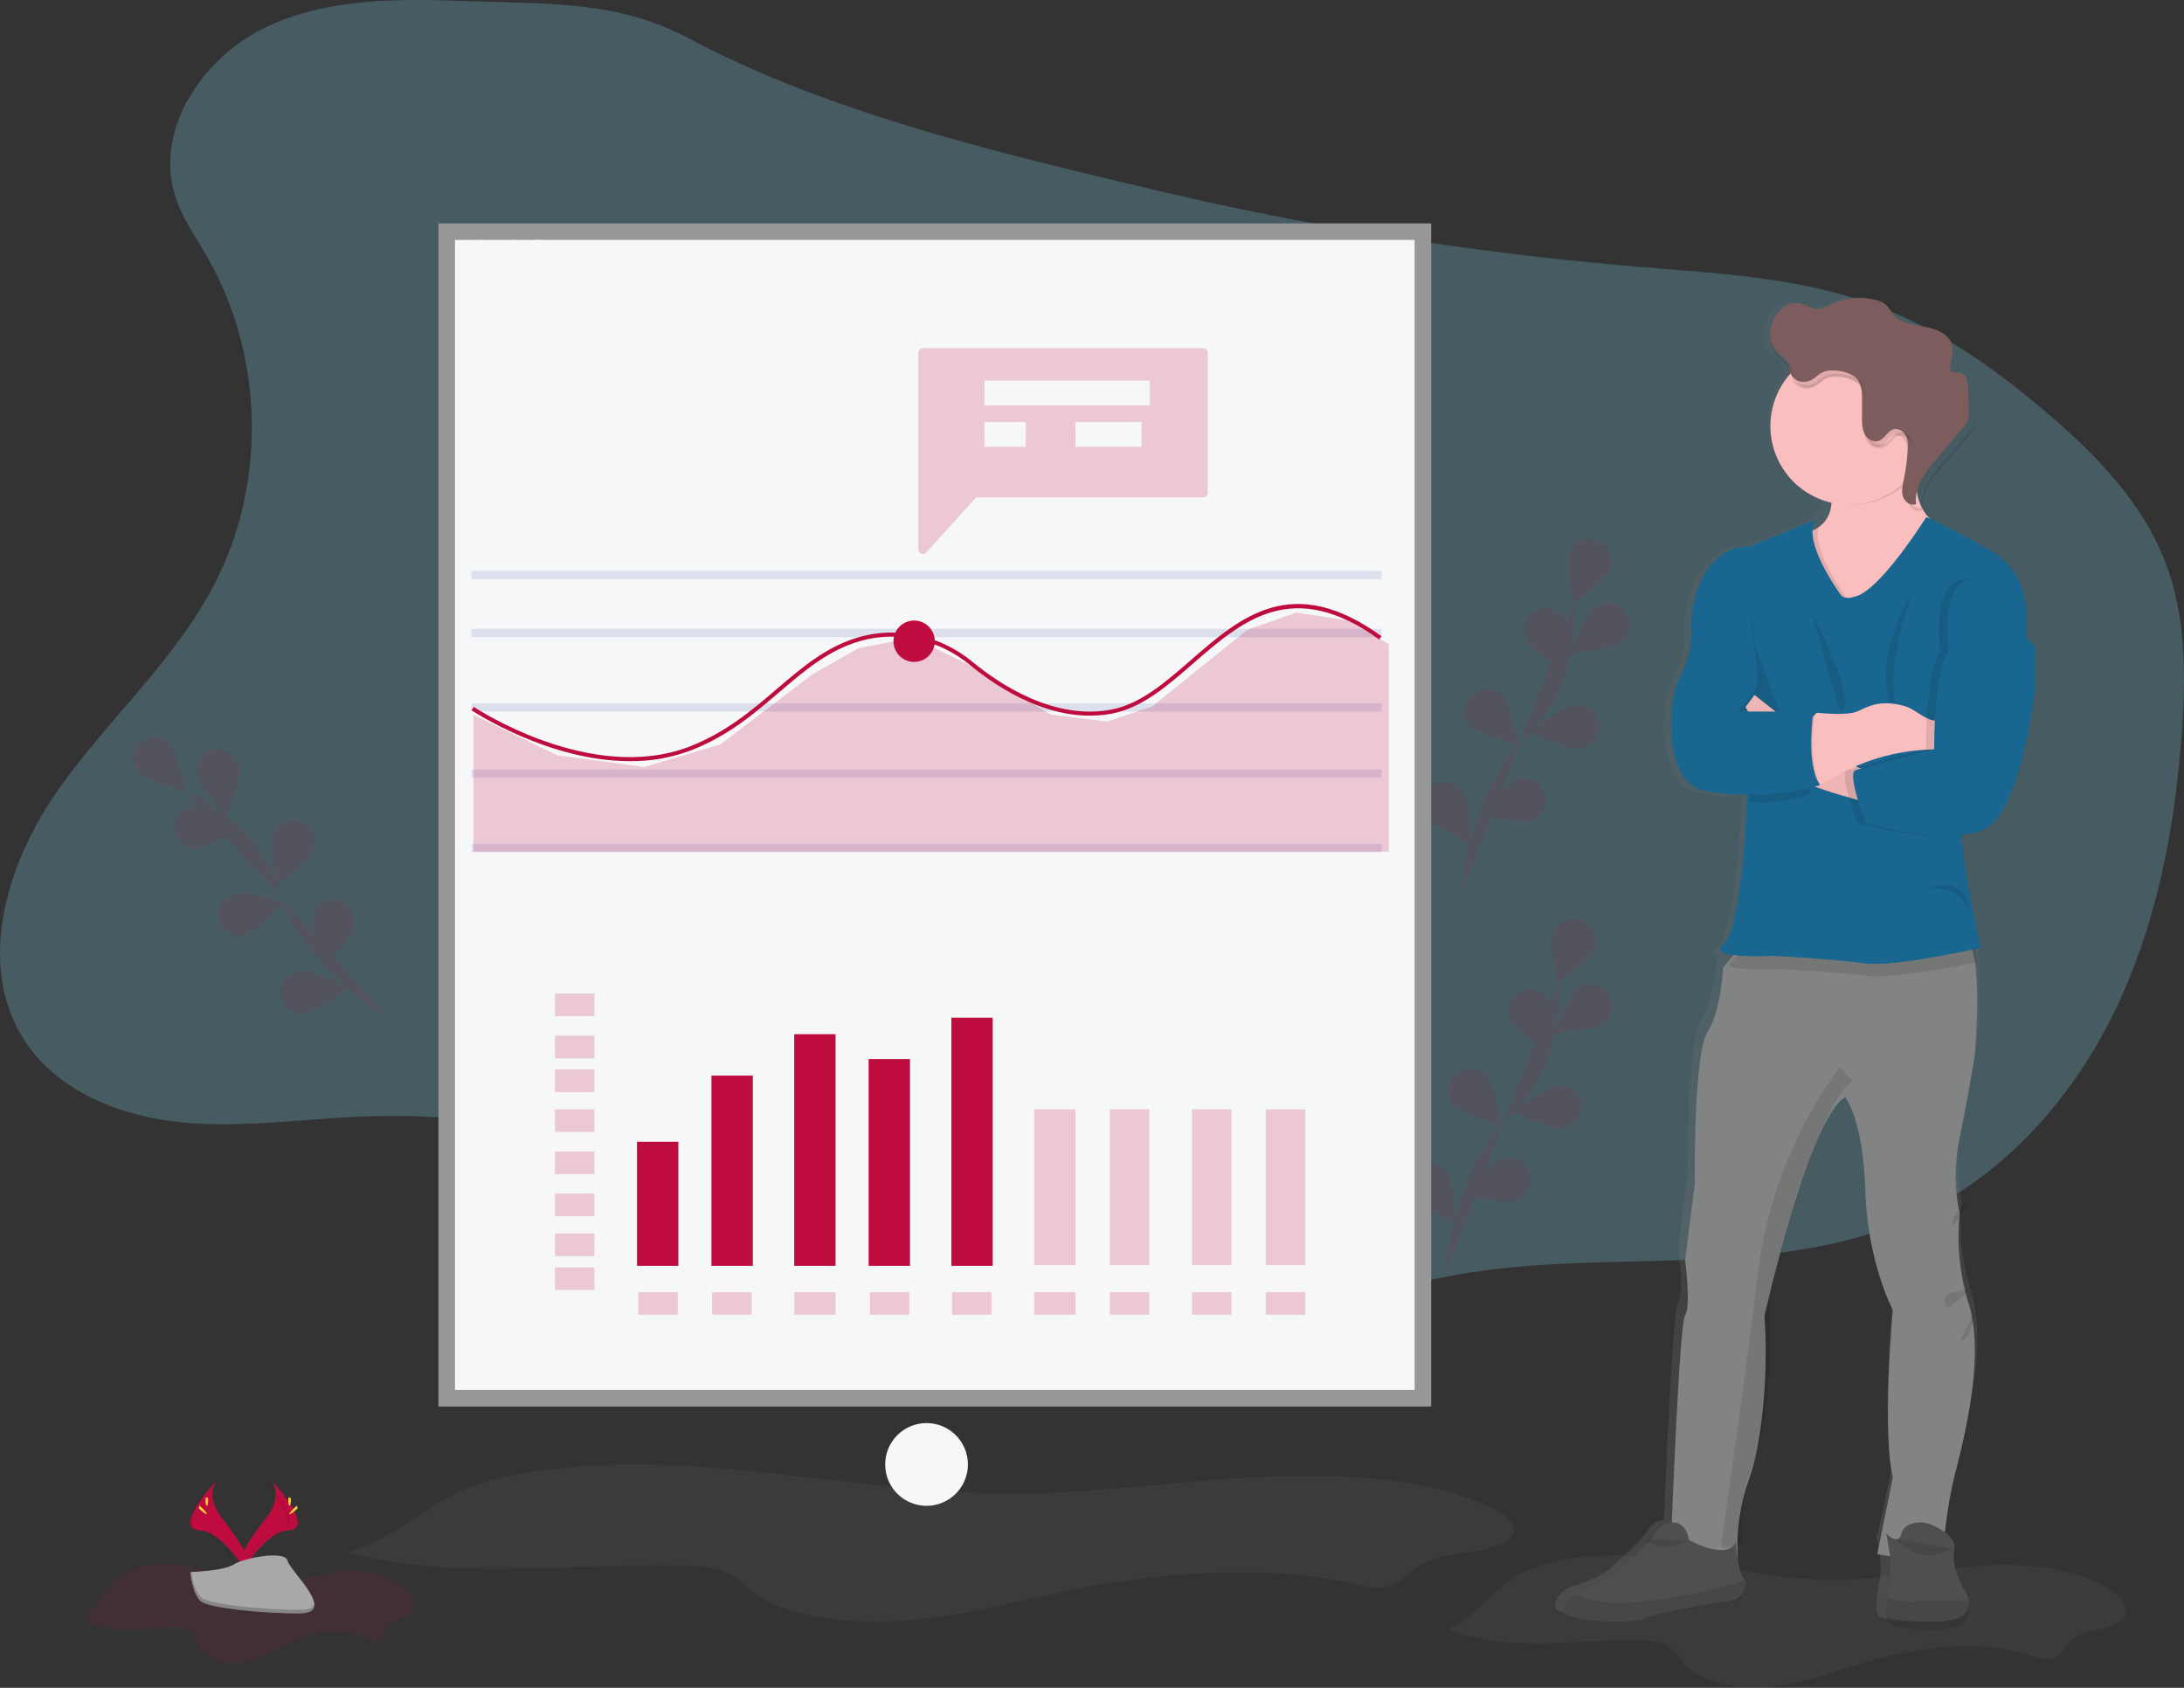 <?xml version="1.0" encoding="UTF-8"?>
<svg width="264px" height="204px" viewBox="0 0 264 204" version="1.1" xmlns="http://www.w3.org/2000/svg" xmlns:xlink="http://www.w3.org/1999/xlink">
    <rect x="0" y="0" width="264" height="204" fill="#333333" stroke="none"/>
    <!-- Generator: Sketch 55 (78076) - https://sketchapp.com -->
    <title>undraw_report_mx0a</title>
    <desc>Created with Sketch.</desc>
    <defs>
        <linearGradient x1="49.985%" y1="99.989%" x2="49.985%" y2="0.006%" id="linearGradient-1">
            <stop stop-color="#808080" stop-opacity="0.25" offset="0%"></stop>
            <stop stop-color="#808080" stop-opacity="0.12" offset="54%"></stop>
            <stop stop-color="#808080" stop-opacity="0.1" offset="100%"></stop>
        </linearGradient>
    </defs>
    <g id="principal" stroke="none" stroke-width="1" fill="none" fill-rule="evenodd">
        <g id="Intro-simulador-version-terceros-4" transform="translate(-52, -159)" fill-rule="nonzero">
            <g id="undraw_report_mx0a" transform="translate(52, 159)">
                <path d="M57.249,0.158 C48.76,-0.153 39.893,-0.372 32.217,3.25 C24.541,6.872 18.607,15.647 21.181,23.714 C22.021,26.344 23.657,28.636 25.037,31.03 C31.936,43.004 32.256,58.48 25.86,70.728 C20.937,80.157 12.592,87.332 6.584,96.117 C0.576,104.901 -2.838,117.077 3.072,125.927 C7.119,131.987 14.629,134.935 21.904,135.65 C29.179,136.364 36.496,135.239 43.803,134.95 C58.022,134.406 72.18,137.071 85.217,142.745 C103.165,150.577 118.626,163.975 137.524,169.145 C139.792,169.764 142.164,170.265 144.484,169.845 C148.599,169.098 151.59,165.713 154.812,163.039 C165.096,154.563 179.334,152.981 192.682,152.587 C206.031,152.193 219.935,152.497 232.001,146.792 C242.537,141.812 250.647,132.546 255.69,122.079 C260.734,111.613 262.924,99.982 263.75,88.4 C264.238,81.506 264.221,74.389 261.742,67.936 C258.956,60.68 253.304,54.902 247.377,49.851 C241.184,44.572 234.434,39.788 226.787,36.939 C217.654,33.536 207.738,33.05 198.014,32.243 C178.072,30.586 158.286,27.423 138.825,22.783 C120.355,18.388 100.075,13.588 83.254,4.635 C74.811,0.141 66.766,0.498 57.249,0.158 Z" id="Path" fill="#6BA4B8" opacity="0.355"></path>
                <g id="Group" opacity="0.1" transform="translate(170, 111)" fill="#BF0C3F">
                    <path d="M4.673,42.918 C4.673,42.918 5.55,30.659 12.46,23.974 C15.378,21.189 17.311,17.533 17.97,13.557 C18.268,11.667 18.392,9.754 18.342,7.841" id="Path"></path>
                    <path d="M22.671,3.603 C22.163,4.957 18.24,7.967 18.24,7.967 C18.24,7.967 17.25,3.126 17.762,1.772 C18.269,0.419 19.778,-0.268 21.134,0.237 C22.489,0.743 23.177,2.25 22.671,3.603 L22.671,3.603 Z" id="Path"></path>
                    <path d="M23.923,12.616 C22.76,13.476 17.829,13.874 17.829,13.874 C17.829,13.874 19.636,9.275 20.8,8.412 C21.962,7.598 23.563,7.857 24.409,8.995 C25.256,10.133 25.04,11.738 23.923,12.613 L23.923,12.616 Z" id="Path"></path>
                    <path d="M18.95,25.36 C17.51,25.518 13.052,23.383 13.052,23.383 C13.052,23.383 16.938,20.324 18.376,20.17 C19.764,20.094 20.97,21.114 21.123,22.494 C21.275,23.874 20.322,25.132 18.95,25.36 L18.95,25.36 Z" id="Path"></path>
                    <path d="M13.012,34.158 C11.621,34.556 6.864,33.196 6.864,33.196 C6.864,33.196 10.176,29.527 11.567,29.129 C12.476,28.84 13.471,29.067 14.164,29.723 C14.857,30.378 15.138,31.357 14.899,32.279 C14.659,33.202 13.937,33.921 13.012,34.158 L13.012,34.158 Z" id="Path"></path>
                    <path d="M12.577,12.213 C13.196,13.518 17.359,16.184 17.359,16.184 C17.359,16.184 17.933,11.279 17.312,9.972 C16.668,8.71 15.135,8.189 13.854,8.795 C12.572,9.402 12.006,10.917 12.577,12.213 L12.577,12.213 Z" id="Path"></path>
                    <path d="M5.762,22.59 C6.752,23.65 11.517,24.952 11.517,24.952 C11.517,24.952 10.594,20.099 9.611,19.036 C8.627,17.981 6.974,17.919 5.913,18.898 C4.853,19.877 4.786,21.528 5.762,22.59 Z" id="Path"></path>
                    <path d="M0.527,33.582 C1.314,34.793 5.8,36.881 5.8,36.881 C5.8,36.881 5.71,31.939 4.921,30.73 C4.114,29.565 2.525,29.252 1.336,30.024 C0.146,30.796 -0.212,32.373 0.527,33.582 Z" id="Path"></path>
                    <path d="M22.671,3.603 C22.163,4.957 18.24,7.967 18.24,7.967 C18.24,7.967 17.25,3.126 17.762,1.772 C18.269,0.419 19.778,-0.268 21.134,0.237 C22.489,0.743 23.177,2.25 22.671,3.603 L22.671,3.603 Z" id="Path"></path>
                    <path d="M23.923,12.616 C22.76,13.476 17.829,13.874 17.829,13.874 C17.829,13.874 19.636,9.275 20.8,8.412 C21.962,7.598 23.563,7.857 24.409,8.995 C25.256,10.133 25.04,11.738 23.923,12.613 L23.923,12.616 Z" id="Path"></path>
                    <path d="M18.95,25.36 C17.51,25.518 13.052,23.383 13.052,23.383 C13.052,23.383 16.938,20.324 18.376,20.17 C19.764,20.094 20.97,21.114 21.123,22.494 C21.275,23.874 20.322,25.132 18.95,25.36 L18.95,25.36 Z" id="Path"></path>
                    <path d="M13.012,34.158 C11.621,34.556 6.864,33.196 6.864,33.196 C6.864,33.196 10.176,29.527 11.567,29.129 C12.476,28.84 13.471,29.067 14.164,29.723 C14.857,30.378 15.138,31.357 14.899,32.279 C14.659,33.202 13.937,33.921 13.012,34.158 L13.012,34.158 Z" id="Path"></path>
                    <path d="M12.577,12.213 C13.196,13.518 17.359,16.184 17.359,16.184 C17.359,16.184 17.933,11.279 17.312,9.972 C16.668,8.71 15.135,8.189 13.854,8.795 C12.572,9.402 12.006,10.917 12.577,12.213 L12.577,12.213 Z" id="Path"></path>
                    <path d="M5.762,22.59 C6.752,23.65 11.517,24.952 11.517,24.952 C11.517,24.952 10.594,20.099 9.611,19.036 C8.627,17.981 6.974,17.919 5.913,18.898 C4.853,19.877 4.786,21.528 5.762,22.59 Z" id="Path"></path>
                    <path d="M0.527,33.582 C1.314,34.793 5.8,36.881 5.8,36.881 C5.8,36.881 5.71,31.939 4.921,30.73 C4.114,29.565 2.525,29.252 1.336,30.024 C0.146,30.796 -0.212,32.373 0.527,33.582 Z" id="Path"></path>
                </g>
                <g id="Group" opacity="0.1" transform="translate(172, 65)" fill="#BF0C3F">
                    <path d="M4.624,42.973 C4.624,42.973 5.5,30.713 12.411,24.028 C15.327,21.242 17.261,17.587 17.921,13.612 C18.221,11.722 18.345,9.808 18.292,7.896" id="Path"></path>
                    <path d="M22.621,3.657 C22.126,5.009 18.193,8.019 18.193,8.019 C18.193,8.019 17.203,3.178 17.713,1.826 C18.219,0.473 19.729,-0.214 21.084,0.292 C22.44,0.797 23.128,2.304 22.621,3.657 L22.621,3.657 Z" id="Path"></path>
                    <path d="M23.881,12.668 C22.72,13.53 17.787,13.926 17.787,13.926 C17.787,13.926 19.594,9.329 20.757,8.467 C21.507,7.879 22.518,7.744 23.396,8.114 C24.274,8.484 24.882,9.302 24.983,10.248 C25.084,11.195 24.662,12.121 23.881,12.668 L23.881,12.668 Z" id="Path"></path>
                    <path d="M18.901,25.414 C17.463,25.573 13.005,23.437 13.005,23.437 C13.005,23.437 16.891,20.381 18.329,20.225 C19.27,20.104 20.202,20.5 20.767,21.26 C21.333,22.019 21.443,23.025 21.056,23.889 C20.669,24.753 19.845,25.341 18.901,25.427 L18.901,25.414 Z" id="Path"></path>
                    <path d="M12.963,34.212 C11.572,34.61 6.814,33.251 6.814,33.251 C6.814,33.251 10.129,29.581 11.517,29.181 C12.901,28.804 14.332,29.608 14.727,30.985 C15.121,32.362 14.334,33.8 12.96,34.212 L12.963,34.212 Z" id="Path"></path>
                    <path d="M12.527,12.265 C13.146,13.572 17.312,16.239 17.312,16.239 C17.312,16.239 17.884,11.331 17.265,10.026 C16.876,9.162 16.05,8.576 15.105,8.493 C14.16,8.409 13.243,8.842 12.709,9.625 C12.174,10.407 12.105,11.417 12.527,12.265 Z" id="Path"></path>
                    <path d="M5.713,22.642 C6.703,23.704 11.47,25.004 11.47,25.004 C11.47,25.004 10.545,20.151 9.562,19.091 C8.571,18.073 6.948,18.03 5.904,18.993 C4.86,19.956 4.775,21.575 5.713,22.642 L5.713,22.642 Z" id="Path"></path>
                    <path d="M0.478,33.636 C1.267,34.847 5.75,36.936 5.75,36.936 C5.75,36.936 5.661,31.993 4.871,30.785 C4.374,29.972 3.474,29.492 2.52,29.534 C1.567,29.575 0.712,30.131 0.287,30.984 C-0.138,31.837 -0.065,32.853 0.478,33.636 L0.478,33.636 Z" id="Path"></path>
                    <path d="M22.621,3.657 C22.126,5.009 18.193,8.019 18.193,8.019 C18.193,8.019 17.203,3.178 17.713,1.826 C18.219,0.473 19.729,-0.214 21.084,0.292 C22.44,0.797 23.128,2.304 22.621,3.657 L22.621,3.657 Z" id="Path"></path>
                    <path d="M23.881,12.668 C22.72,13.53 17.787,13.926 17.787,13.926 C17.787,13.926 19.594,9.329 20.757,8.467 C21.507,7.879 22.518,7.744 23.396,8.114 C24.274,8.484 24.882,9.302 24.983,10.248 C25.084,11.195 24.662,12.121 23.881,12.668 L23.881,12.668 Z" id="Path"></path>
                    <path d="M18.901,25.414 C17.463,25.573 13.005,23.437 13.005,23.437 C13.005,23.437 16.891,20.381 18.329,20.225 C19.27,20.104 20.202,20.5 20.767,21.26 C21.333,22.019 21.443,23.025 21.056,23.889 C20.669,24.753 19.845,25.341 18.901,25.427 L18.901,25.414 Z" id="Path"></path>
                    <path d="M12.963,34.212 C11.572,34.61 6.814,33.251 6.814,33.251 C6.814,33.251 10.129,29.581 11.517,29.181 C12.901,28.804 14.332,29.608 14.727,30.985 C15.121,32.362 14.334,33.8 12.96,34.212 L12.963,34.212 Z" id="Path"></path>
                    <path d="M12.527,12.265 C13.146,13.572 17.312,16.239 17.312,16.239 C17.312,16.239 17.884,11.331 17.265,10.026 C16.876,9.162 16.05,8.576 15.105,8.493 C14.16,8.409 13.243,8.842 12.709,9.625 C12.174,10.407 12.105,11.417 12.527,12.265 Z" id="Path"></path>
                    <path d="M5.713,22.642 C6.703,23.704 11.47,25.004 11.47,25.004 C11.47,25.004 10.545,20.151 9.562,19.091 C8.571,18.073 6.948,18.03 5.904,18.993 C4.86,19.956 4.775,21.575 5.713,22.642 L5.713,22.642 Z" id="Path"></path>
                    <path d="M0.478,33.636 C1.267,34.847 5.75,36.936 5.75,36.936 C5.75,36.936 5.661,31.993 4.871,30.785 C4.374,29.972 3.474,29.492 2.52,29.534 C1.567,29.575 0.712,30.131 0.287,30.984 C-0.138,31.837 -0.065,32.853 0.478,33.636 L0.478,33.636 Z" id="Path"></path>
                </g>
                <g id="Group" opacity="0.1" transform="translate(16, 89)" fill="#BF0C3F">
                    <path d="M30.805,33.973 C30.805,33.973 20.542,27.79 17.747,18.785 C16.602,14.997 14.271,11.688 11.105,9.355 C9.593,8.257 7.984,7.303 6.299,6.504" id="Path"></path>
                    <path d="M4.508,0.831 C5.469,1.872 6.366,6.642 6.366,6.642 C6.366,6.642 1.73,5.367 0.776,4.325 C-0.132,3.278 -0.051,1.69 0.96,0.743 C1.971,-0.203 3.544,-0.165 4.508,0.831 L4.508,0.831 Z" id="Path"></path>
                    <path d="M12.883,3.728 C13.123,5.127 11.316,9.624 11.316,9.624 C11.316,9.624 8.11,6.008 7.87,4.609 C7.689,3.693 8.014,2.75 8.718,2.146 C9.423,1.541 10.396,1.37 11.261,1.698 C12.126,2.027 12.747,2.804 12.883,3.728 L12.883,3.728 Z" id="Path"></path>
                    <path d="M21.784,13.704 C21.303,15.035 17.485,17.996 17.485,17.996 C17.485,17.996 16.524,13.238 17.016,11.91 C17.315,11.024 18.067,10.372 18.979,10.207 C19.89,10.043 20.819,10.392 21.402,11.12 C21.985,11.847 22.132,12.837 21.784,13.704 L21.784,13.704 Z" id="Path"></path>
                    <path d="M26.833,22.795 C26.573,24.191 23.315,27.771 23.315,27.771 C23.315,27.771 21.573,23.246 21.835,21.852 C22.003,20.95 22.636,20.207 23.493,19.904 C24.351,19.6 25.303,19.782 25.992,20.381 C26.681,20.98 27.002,21.904 26.833,22.807 L26.833,22.795 Z" id="Path"></path>
                    <path d="M7.582,13.481 C8.985,13.515 13.121,11.052 13.121,11.052 C13.121,11.052 9.108,8.381 7.702,8.347 C6.316,8.341 5.18,9.458 5.148,10.858 C5.115,12.258 6.197,13.428 7.582,13.488 L7.582,13.481 Z" id="Path"></path>
                    <path d="M13.621,24.038 C14.971,23.645 18.187,20.036 18.187,20.036 C18.187,20.036 13.568,18.702 12.217,19.096 C10.898,19.513 10.15,20.918 10.532,22.261 C10.914,23.603 12.286,24.392 13.623,24.038 L13.621,24.038 Z" id="Path"></path>
                    <path d="M20.883,33.483 C22.282,33.327 26.052,30.326 26.052,30.326 C26.052,30.326 21.726,28.222 20.325,28.383 C19.385,28.435 18.55,29.008 18.156,29.873 C17.761,30.737 17.872,31.751 18.444,32.507 C19.015,33.264 19.954,33.639 20.883,33.483 L20.883,33.483 Z" id="Path"></path>
                    <path d="M4.508,0.831 C5.469,1.872 6.366,6.642 6.366,6.642 C6.366,6.642 1.73,5.367 0.776,4.325 C-0.132,3.278 -0.051,1.69 0.96,0.743 C1.971,-0.203 3.544,-0.165 4.508,0.831 L4.508,0.831 Z" id="Path"></path>
                    <path d="M12.883,3.728 C13.123,5.127 11.316,9.624 11.316,9.624 C11.316,9.624 8.11,6.008 7.87,4.609 C7.689,3.693 8.014,2.75 8.718,2.146 C9.423,1.541 10.396,1.37 11.261,1.698 C12.126,2.027 12.747,2.804 12.883,3.728 L12.883,3.728 Z" id="Path"></path>
                    <path d="M21.784,13.704 C21.303,15.035 17.485,17.996 17.485,17.996 C17.485,17.996 16.524,13.238 17.016,11.91 C17.315,11.024 18.067,10.372 18.979,10.207 C19.89,10.043 20.819,10.392 21.402,11.12 C21.985,11.847 22.132,12.837 21.784,13.704 L21.784,13.704 Z" id="Path"></path>
                    <path d="M26.833,22.795 C26.573,24.191 23.315,27.771 23.315,27.771 C23.315,27.771 21.573,23.246 21.835,21.852 C22.003,20.95 22.636,20.207 23.493,19.904 C24.351,19.6 25.303,19.782 25.992,20.381 C26.681,20.98 27.002,21.904 26.833,22.807 L26.833,22.795 Z" id="Path"></path>
                    <path d="M7.582,13.481 C8.985,13.515 13.121,11.052 13.121,11.052 C13.121,11.052 9.108,8.381 7.702,8.347 C6.316,8.341 5.18,9.458 5.148,10.858 C5.115,12.258 6.197,13.428 7.582,13.488 L7.582,13.481 Z" id="Path"></path>
                    <path d="M13.621,24.038 C14.971,23.645 18.187,20.036 18.187,20.036 C18.187,20.036 13.568,18.702 12.217,19.096 C10.898,19.513 10.15,20.918 10.532,22.261 C10.914,23.603 12.286,24.392 13.623,24.038 L13.621,24.038 Z" id="Path"></path>
                    <path d="M20.883,33.483 C22.282,33.327 26.052,30.326 26.052,30.326 C26.052,30.326 21.726,28.222 20.325,28.383 C19.385,28.435 18.55,29.008 18.156,29.873 C17.761,30.737 17.872,31.751 18.444,32.507 C19.015,33.264 19.954,33.639 20.883,33.483 L20.883,33.483 Z" id="Path"></path>
                </g>
                <path d="M175,196.921 C181.984,199.831 190.505,198.06 198.431,198.265 C199.513,198.293 200.664,198.38 201.532,198.883 C202.401,199.386 202.831,200.2 203.427,200.899 C205.648,203.494 210.2,204.329 214.177,203.888 C218.154,203.448 221.801,201.989 225.554,200.88 C232.042,198.96 239.457,198.084 245.857,200.181 C246.443,200.372 247.073,200.593 247.691,200.516 C249.095,200.346 249.513,198.953 250.494,198.158 C252.264,196.721 256.113,197.112 256.891,195.218 C257.346,194.108 256.298,192.971 255.154,192.214 C250.776,189.315 244.524,188.837 238.8,189.285 C233.076,189.732 227.449,190.965 221.696,190.97 C214.527,190.97 207.602,189.077 200.503,188.301 C195.587,187.765 190.221,187.835 185.611,189.413 C180.614,191.119 179.515,194.961 175,196.921 Z" id="Path" fill="#828383" opacity="0.1"></path>
                <path d="M42,187.591 C54.008,191.046 68.662,188.943 82.287,189.188 C84.152,189.222 86.127,189.322 87.625,189.922 C89.122,190.522 89.857,191.489 90.884,192.317 C94.702,195.399 102.527,196.391 109.364,195.867 C116.201,195.343 122.474,193.612 128.929,192.295 C140.084,190.015 152.837,188.977 163.84,191.462 C164.85,191.69 165.913,191.952 166.996,191.861 C169.408,191.658 170.126,190.005 171.814,189.06 C174.86,187.346 181.474,187.819 182.812,185.571 C183.596,184.254 181.793,182.902 179.827,182.004 C172.309,178.564 161.551,177.996 151.707,178.527 C141.863,179.058 132.188,180.52 122.3,180.527 C109.974,180.527 98.064,178.282 85.858,177.359 C77.403,176.722 68.177,176.801 60.249,178.681 C51.655,180.711 49.761,185.272 42,187.591 Z" id="Path" fill="#828383" opacity="0.1"></path>
                <path d="M10,195.697 C13.415,197.877 17.561,196.551 21.429,196.704 C21.959,196.725 22.52,196.789 22.944,197.165 C23.369,197.54 23.578,198.154 23.869,198.677 C24.951,200.621 27.171,201.247 29.11,200.916 C31.049,200.584 32.83,199.495 34.661,198.661 C37.832,197.224 41.444,196.569 44.564,198.143 C44.831,198.325 45.144,198.415 45.462,198.402 C46.144,198.273 46.349,197.229 46.827,196.634 C47.691,195.557 49.569,195.857 49.947,194.431 C50.169,193.6 49.657,192.748 49.101,192.181 C46.969,190.009 43.915,189.652 41.122,189.986 C38.33,190.32 35.586,191.226 32.778,191.226 C29.283,191.226 25.905,189.81 22.442,189.228 C20.042,188.824 17.425,188.875 15.176,190.061 C12.739,191.355 12.202,194.234 10,195.697 Z" id="Path" fill="#BF0C3F" opacity="0.1"></path>
                <rect id="Rectangle" stroke="#979797" stroke-width="2" fill="#F6F7F9" x="54" y="28" width="118" height="141"></rect>
                <circle id="Oval" fill="#F6F7F9" cx="112" cy="177" r="5"></circle>
                <circle id="Oval" fill="#F6F7F9" cx="58" cy="31" r="2"></circle>
                <circle id="Oval" fill="#F6F7F9" cx="62" cy="31" r="2"></circle>
                <circle id="Oval" fill="#F6F7F9" cx="65" cy="31" r="2"></circle>
                <rect id="Rectangle" fill="#DCE0ED" x="57" y="69" width="110" height="1"></rect>
                <rect id="Rectangle" fill="#DCE0ED" x="57" y="76" width="110" height="1"></rect>
                <rect id="Rectangle" fill="#DCE0ED" x="57" y="85" width="110" height="1"></rect>
                <rect id="Rectangle" fill="#DCE0ED" x="57" y="93" width="110" height="1"></rect>
                <rect id="Rectangle" fill="#DCE0ED" x="57" y="102" width="110" height="1"></rect>
                <g id="Group" opacity="0.2" transform="translate(57, 74)" fill="#BF0C3F">
                    <polygon id="Path" points="110.87 28.942 0.224 28.942 0.224 12.388 10.371 17.299 20.873 18.698 30.088 15.969 41.205 7.504 46.797 4.333 50.885 3.56 54.796 3.765 61.227 6.885 69.972 12.354 76.834 13.219 82.273 11.378 93.806 2.105 99.693 0.043 105.854 0.979 110.87 3.823"></polygon>
                </g>
                <path d="M76.15,91.999 C66.256,91.999 57.115,85.923 57,85.845 L57.274,85.437 C57.415,85.533 71.486,94.88 83.442,90.198 C87.801,88.48 90.905,85.835 93.908,83.266 C97.043,80.584 100.002,78.051 104.039,76.952 C108.667,75.693 113.725,76.832 117.569,80.004 C120.856,82.716 127.399,87.069 134.312,85.769 C137.836,85.104 140.805,82.52 143.95,79.784 C149.978,74.537 156.214,69.112 167,76.895 L166.714,77.293 C156.241,69.735 150.156,75.033 144.27,80.154 C141.074,82.934 138.056,85.553 134.403,86.25 C127.292,87.589 120.611,83.148 117.259,80.382 C113.537,77.313 108.645,76.211 104.166,77.425 C100.237,78.495 97.324,80.993 94.223,83.639 C91.191,86.235 88.055,88.917 83.62,90.654 C81.236,91.567 78.702,92.023 76.15,91.999 Z" id="Path" fill="#BF0C3F"></path>
                <circle id="Oval" fill="#BF0C3F" cx="110.5" cy="77.5" r="2.5"></circle>
                <g id="Group" opacity="0.2" transform="translate(111, 42)" fill="#BF0C3F">
                    <path d="M34.445,0.087 L0.555,0.087 C0.251,0.087 0.005,0.343 0.005,0.657 L0.005,24.395 C0.005,24.629 0.143,24.838 0.353,24.924 C0.562,25.01 0.801,24.955 0.956,24.785 L6.829,18.297 C6.932,18.183 7.077,18.117 7.229,18.117 L34.445,18.117 C34.749,18.117 34.995,17.862 34.995,17.547 L34.995,0.652 C34.993,0.34 34.747,0.087 34.445,0.087 Z" id="Path"></path>
                </g>
                <rect id="Rectangle" fill="#F6F7F9" x="119" y="46" width="20" height="3"></rect>
                <rect id="Rectangle" fill="#F6F7F9" x="119" y="51" width="5" height="3"></rect>
                <g id="Group" opacity="0.2" transform="translate(67, 120)" fill="#BF0C3F">
                    <rect id="Rectangle" x="0.083" y="0.087" width="4.772" height="2.727"></rect>
                </g>
                <g id="Group" opacity="0.2" transform="translate(67, 125)" fill="#BF0C3F">
                    <rect id="Rectangle" x="0.083" y="0.177" width="4.772" height="2.727"></rect>
                </g>
                <g id="Group" opacity="0.2" transform="translate(67, 129)" fill="#BF0C3F">
                    <rect id="Rectangle" x="0.083" y="0.267" width="4.772" height="2.727"></rect>
                </g>
                <g id="Group" opacity="0.2" transform="translate(67, 134)" fill="#BF0C3F">
                    <rect id="Rectangle" x="0.083" y="0.087" width="4.772" height="2.727"></rect>
                </g>
                <g id="Group" opacity="0.2" transform="translate(67, 139)" fill="#BF0C3F">
                    <rect id="Rectangle" x="0.083" y="0.177" width="4.772" height="2.727"></rect>
                </g>
                <g id="Group" opacity="0.2" transform="translate(67, 144)" fill="#BF0C3F">
                    <rect id="Rectangle" x="0.083" y="0.267" width="4.772" height="2.727"></rect>
                </g>
                <g id="Group" opacity="0.2" transform="translate(67, 149)" fill="#BF0C3F">
                    <rect id="Rectangle" x="0.083" y="0.087" width="4.772" height="2.727"></rect>
                </g>
                <g id="Group" opacity="0.2" transform="translate(67, 153)" fill="#BF0C3F">
                    <rect id="Rectangle" x="0.083" y="0.177" width="4.772" height="2.727"></rect>
                </g>
                <g id="Group" opacity="0.2" transform="translate(77, 156)" fill="#BF0C3F">
                    <rect id="Rectangle" x="0.154" y="0.177" width="4.772" height="2.727"></rect>
                </g>
                <g id="Group" opacity="0.2" transform="translate(86, 156)" fill="#BF0C3F">
                    <rect id="Rectangle" x="0.083" y="0.177" width="4.772" height="2.727"></rect>
                </g>
                <g id="Group" opacity="0.2" transform="translate(96, 156)" fill="#BF0C3F">
                    <rect id="Rectangle" x="0.011" y="0.177" width="4.989" height="2.727"></rect>
                </g>
                <g id="Group" opacity="0.2" transform="translate(105, 156)" fill="#BF0C3F">
                    <rect id="Rectangle" x="0.154" y="0.177" width="4.772" height="2.727"></rect>
                </g>
                <g id="Group" opacity="0.2" transform="translate(115, 156)" fill="#BF0C3F">
                    <rect id="Rectangle" x="0.083" y="0.177" width="4.772" height="2.727"></rect>
                </g>
                <g id="Group" opacity="0.2" transform="translate(125, 156)" fill="#BF0C3F">
                    <rect id="Rectangle" x="0.011" y="0.177" width="4.989" height="2.727"></rect>
                </g>
                <g id="Group" opacity="0.2" transform="translate(134, 156)" fill="#BF0C3F">
                    <rect id="Rectangle" x="0.154" y="0.177" width="4.772" height="2.727"></rect>
                </g>
                <g id="Group" opacity="0.2" transform="translate(144, 156)" fill="#BF0C3F">
                    <rect id="Rectangle" x="0.083" y="0.177" width="4.772" height="2.727"></rect>
                </g>
                <g id="Group" opacity="0.2" transform="translate(153, 156)" fill="#BF0C3F">
                    <rect id="Rectangle" x="0.011" y="0.177" width="4.772" height="2.727"></rect>
                </g>
                <rect id="Rectangle" fill="#F6F7F9" x="130" y="51" width="8" height="3"></rect>
                <rect id="Rectangle" fill="#BF0C3F" x="77" y="138" width="5" height="15"></rect>
                <rect id="Rectangle" fill="#BF0C3F" x="86" y="130" width="5" height="23"></rect>
                <rect id="Rectangle" fill="#BF0C3F" x="96" y="125" width="5" height="28"></rect>
                <rect id="Rectangle" fill="#BF0C3F" x="105" y="128" width="5" height="25"></rect>
                <rect id="Rectangle" fill="#BF0C3F" x="115" y="123" width="5" height="30"></rect>
                <g id="Group" opacity="0.2" transform="translate(125, 134)" fill="#BF0C3F">
                    <rect id="Rectangle" x="0.011" y="0.078" width="4.989" height="18.837"></rect>
                </g>
                <g id="Group" opacity="0.2" transform="translate(134, 134)" fill="#BF0C3F">
                    <rect id="Rectangle" x="0.154" y="0.078" width="4.772" height="18.837"></rect>
                </g>
                <g id="Group" opacity="0.2" transform="translate(144, 134)" fill="#BF0C3F">
                    <rect id="Rectangle" x="0.083" y="0.078" width="4.772" height="18.837"></rect>
                </g>
                <g id="Group" opacity="0.2" transform="translate(153, 134)" fill="#BF0C3F">
                    <rect id="Rectangle" x="0.011" y="0.078" width="4.772" height="18.837"></rect>
                </g>
                <path d="M240.618,66.621 C234.802,63.306 232.605,62.484 232.593,62.479 L232.476,62.394 C231.841,61.911 231.337,61.281 231.008,60.558 C231.008,60.425 231.008,60.294 231.008,60.163 L231.008,60.202 C231.101,58.446 232.361,56.848 233.557,55.454 L236.613,51.89 C236.961,51.538 237.23,51.116 237.401,50.653 C237.464,50.405 237.492,50.15 237.484,49.894 C237.484,49.79 237.484,49.686 237.484,49.584 C237.469,48.699 237.442,47.811 237.411,46.916 C237.381,46.143 237.181,45.168 236.4,45.008 C235.994,44.926 235.458,45.071 235.243,44.724 C235.171,44.583 235.152,44.42 235.191,44.266 C235.19,44.278 235.19,44.29 235.191,44.302 L235.191,44.259 C235.343,43.662 235.441,43.052 235.483,42.438 C235.498,42.125 235.455,41.813 235.355,41.516 C234.903,40.231 233.347,39.705 231.969,39.462 C230.592,39.22 229.05,39.011 228.187,37.944 C227.92,37.615 227.739,37.217 227.435,36.919 C227.037,36.569 226.551,36.331 226.029,36.23 C224.32,35.812 222.52,35.967 220.91,36.671 C220.245,36.965 219.577,37.363 218.848,37.319 C218.119,37.275 217.441,36.754 216.692,36.628 C215.483,36.424 214.326,37.304 213.732,38.345 C213.378,38.963 213.19,39.661 213.184,40.372 C213.184,40.411 213.184,40.452 213.184,40.491 L213.184,40.491 C213.166,41.255 213.447,41.996 213.969,42.559 C214.49,43.095 215.268,43.463 215.483,44.169 C215.572,44.455 215.55,44.766 215.628,45.057 C215.628,45.093 215.65,45.129 215.662,45.163 L215.623,45.214 C214.375,46.799 213.7,48.752 213.705,50.762 C213.731,54.763 216.366,58.287 220.22,59.477 C220.22,59.567 220.22,59.659 220.22,59.749 C220.22,60.849 219.905,61.972 218.955,62.799 L210.72,66.082 C210.72,66.082 205.755,65.498 203.964,72.69 C203.676,73.884 203.572,75.114 203.656,76.339 C203.722,77.423 203.571,79.334 202.298,81.805 C200.26,85.757 200.725,94.831 204.889,95.731 C208.821,96.579 210.36,96.216 210.517,96.184 L210.517,96.342 C210.453,98.039 209.829,112.731 207.561,114.509 C206.935,114.994 207.052,115.333 207.561,115.556 C207.561,115.556 207.561,115.651 207.546,115.82 C207.478,116.895 207.128,120.985 205.611,123.313 C203.852,126.007 204.035,141.553 204.035,141.553 L202.854,150.726 C202.854,150.726 203.588,156.385 202.854,157.375 C202.193,158.255 201.312,179.198 201.141,183.735 L201.063,183.735 C200.327,183.779 199.661,184.181 199.284,184.809 C198.305,186.376 194.904,189.269 194.904,189.269 C194.17,190.309 191.433,191.303 189.987,191.774 C189.793,191.835 189.606,191.917 189.429,192.016 C188.889,192.308 188.455,192.761 188.188,193.311 C187.998,193.639 187.95,194.029 188.054,194.392 C188.426,195.29 196.108,195.918 198.051,195.02 C199.58,194.312 205.636,193.384 208.148,193.02 C209.087,192.902 209.826,192.17 209.947,191.24 C209.991,190.922 209.903,190.6 209.702,190.348 L209.702,190.348 C209.213,189.756 208.968,188.144 208.863,187.091 C209.067,187.01 209.258,186.897 209.428,186.759 C209.222,183.495 209.694,180.223 210.815,177.147 C212.667,172.297 213.223,163.308 212.773,157.469 C212.773,157.469 218.419,133.391 222.863,131.143 L222.863,131.143 C222.931,131.228 225.087,133.973 225.361,142.462 C225.64,151.087 228.786,156.747 228.786,156.747 C228.786,156.747 227.396,171.393 228.786,176.873 L226.968,185.52 C226.836,185.406 226.75,185.319 226.75,185.319 C226.75,185.319 226.804,185.561 226.88,185.944 L226.841,186.126 L226.919,186.145 C227.125,187.227 227.431,189.111 227.306,190.217 C227.232,190.845 227.061,191.708 226.934,192.554 C226.743,193.886 226.689,195.176 227.396,195.464 C228.554,195.925 235.358,196.555 236.515,195.074 C237.045,194.457 237.175,193.596 236.853,192.853 C236.768,192.649 236.655,192.459 236.515,192.288 C236.515,192.288 234.709,189.361 235.218,187.297 C235.316,186.89 235.238,186.46 235.003,186.112 C235.081,185.098 235.492,180.411 236.562,176.429 C237.719,172.106 240.163,162.627 238.365,156.393 L238.365,156.393 C238.296,156.15 238.218,155.908 238.135,155.665 C237.097,152.263 236.751,148.69 237.117,145.154 C236.449,142.134 236.449,139.007 237.117,135.988 C238.228,130.956 239.003,126.014 239.003,126.014 C239.003,126.014 239.617,119.368 239.082,115.292 L239.045,115.03 L239.339,114.964 C239.339,114.964 237.765,108.046 237.21,103.645 C237.078,102.605 236.907,101.288 236.721,99.882 C237.233,99.801 237.738,99.677 238.23,99.511 C243.212,97.797 244.778,82.346 244.778,82.346 L244.778,77.447 C244.778,77.447 246.451,69.945 240.618,66.621 Z M203.38,185.939 C203.226,185.862 203.135,185.811 203.135,185.811 L203.135,185.811 L203.38,185.939 Z" id="Shape" fill="url(#linearGradient-1)"></path>
                <path d="M237.868,157.241 C240.02,163.466 237.508,173.568 236.342,178.077 C235.176,182.587 234.817,188.003 234.817,188.003 C230.243,188.724 226.925,187.82 226.925,187.82 L228.808,178.537 C227.462,173.035 228.808,158.331 228.808,158.331 C228.808,158.331 225.759,152.648 225.49,143.988 C225.225,135.462 223.136,132.709 223.061,132.623 L223.061,132.623 C218.757,134.878 213.285,159.056 213.285,159.056 C213.734,164.919 213.195,173.939 211.402,178.81 C210.315,181.904 209.857,185.187 210.057,188.463 C209.43,188.995 208.558,189.086 207.616,188.934 C205.063,188.507 202,186.288 202,186.288 C202,186.288 202.972,159.95 203.7,158.956 C204.429,157.962 203.7,152.279 203.7,152.279 L204.864,143.079 C204.864,143.079 204.686,127.471 206.389,124.757 C207.861,122.419 208.199,118.312 208.264,117.235 C208.264,117.064 208.279,116.968 208.279,116.968 L210.873,113.841 C210.873,113.841 235.988,111.948 237.87,113.841 C238.334,114.308 238.618,115.363 238.788,116.695 C239.305,120.787 238.713,127.461 238.713,127.461 C238.713,127.461 237.96,132.423 236.884,137.477 C236.236,140.51 236.236,143.646 236.884,146.678 C236.527,150.23 236.861,153.818 237.868,157.241 L237.868,157.241 Z" id="Path" fill="#828383"></path>
                <path d="M237.502,195.076 C236.376,196.553 229.756,195.925 228.629,195.467 C227.941,195.183 227.995,193.897 228.18,192.57 C228.298,191.726 228.471,190.872 228.541,190.239 C228.722,188.625 228,185.355 228,185.355 C228,185.355 229.488,186.922 229.846,185.355 C230.005,184.671 230.559,184.319 231.132,184.142 C231.904,183.911 232.733,183.963 233.471,184.288 C234.639,184.792 236.593,185.869 236.241,187.325 C235.754,189.382 237.502,192.301 237.502,192.301 C237.638,192.472 237.748,192.661 237.829,192.864 C238.144,193.604 238.018,194.457 237.502,195.076 Z" id="Path" fill="#4D4F51"></path>
                <path d="M237.499,195.923 C236.365,197.645 229.706,196.913 228.573,196.378 C227.881,196.047 227.935,194.548 228.122,193 C228.835,193.385 230.052,193.707 232.079,193.489 C232.553,193.439 233.029,193.422 233.504,193.439 C234.946,193.515 236.39,193.482 237.827,193.339 C238.145,194.204 238.018,195.2 237.499,195.923 Z" id="Path" fill="#000000" opacity="0.1"></path>
                <path d="M213.873,157.114 C214.338,162.966 213.78,171.968 211.923,176.83 C210.796,179.918 210.322,183.194 210.529,186.464 C209.88,186.995 208.976,187.085 208,186.934 C208.561,183.13 210.949,166.774 212.491,153.849 C214.222,139.129 222.375,129 222.375,129 L224,130.734 C219.536,132.982 213.873,157.114 213.873,157.114 Z" id="Path" fill="#000000" opacity="0.1"></path>
                <path d="M235,63.703 L233.861,69.047 L228.286,78 L221.41,75.194 C221.41,75.194 212.067,65.84 217.938,64.504 C218.641,64.36 219.305,64.077 219.887,63.674 C221.041,62.844 221.402,61.635 221.402,60.453 C221.402,58.501 220.448,56.619 220.448,56.619 L232.475,53 C231.978,54.51 231.688,56.075 231.611,57.656 C231.52,60.793 232.737,62.327 233.735,63.063 C234.108,63.354 234.538,63.571 235,63.703 L235,63.703 Z" id="Path" fill="#FBBEBE"></path>
                <path d="M232,53 C231.504,54.532 231.215,56.12 231.138,57.724 C230.92,57.977 230.687,58.218 230.44,58.444 C227.917,60.788 224.273,61.597 220.952,60.549 C220.952,58.569 220,56.66 220,56.66 L232,53 Z" id="Path" fill="#000000" opacity="0.1"></path>
                <path d="M233,51.502 C232.999,55.345 230.683,58.809 227.131,60.278 C223.58,61.747 219.494,60.932 216.778,58.213 C214.063,55.494 213.253,51.406 214.727,47.857 C216.2,44.308 219.667,41.996 223.51,42 C226.032,41.992 228.452,42.991 230.234,44.775 C232.016,46.559 233.011,48.981 233,51.502 L233,51.502 Z" id="Path" fill="#FBBEBE"></path>
                <path d="M235,63.63 L233.861,69.001 L228.286,78 L221.41,75.18 C221.41,75.18 212.067,65.779 217.938,64.435 C218.641,64.291 219.305,64.007 219.887,63.601 C218.826,66.402 223.205,72.226 223.205,72.226 C223.71,72.954 224.884,72.493 224.884,72.493 C227.702,72.086 232.897,64.295 233.742,63 C234.115,63.287 234.542,63.501 235,63.63 L235,63.63 Z" id="Path" fill="#000000" opacity="0.1"></path>
                <path d="M239,116.293 C237.436,116.617 228.776,118.368 225.491,117.93 C221.879,117.447 214.851,117.127 214.851,117.127 C214.851,117.127 210.377,117.345 209,116.774 C209,116.622 209.014,116.537 209.014,116.537 L211.564,113.75 C211.564,113.75 236.248,112.063 238.098,113.75 C238.554,114.161 238.833,115.102 239,116.293 Z" id="Path" fill="#000000" opacity="0.1"></path>
                <path d="M222.483,71.856 C222.483,71.856 217.697,65.339 219.5,62.807 L211.416,66.063 C211.416,66.063 206.55,65.484 204.784,72.619 C204.502,73.804 204.4,75.025 204.482,76.24 C204.546,77.316 204.398,79.211 203.15,81.661 C201.153,85.584 201.608,94.585 205.69,95.478 C209.773,96.371 211.222,95.922 211.222,95.922 C211.222,95.922 210.679,112.235 208.321,114.105 C205.963,115.976 214.332,115.532 214.332,115.532 C214.332,115.532 221.564,115.889 225.283,116.423 C229.002,116.956 239.432,114.552 239.432,114.552 C239.432,114.552 237.889,107.687 237.346,103.32 C236.804,98.954 235.531,89.653 235.531,89.653 L244.785,77.343 C244.785,77.343 246.416,69.901 240.702,66.604 C234.988,63.306 232.841,62.5 232.841,62.5 C232.841,62.5 227.108,71.673 224.116,72.124 C224.116,72.124 222.979,72.573 222.483,71.856 Z" id="Path" fill="#196690"></path>
                <path d="M211.701,74 C211.701,74 211.601,77.023 212.199,78.216 C212.798,79.409 215,86 215,86 L210,86 C210,86 212.709,83.344 212.5,82.062 C212.291,80.78 211.701,74 211.701,74 Z" id="Path" fill="#000000" opacity="0.1"></path>
                <path d="M225.768,97 C225.768,97 215.538,94.488 214.585,92.361 C213.632,90.234 211,85.457 211,85.457 L212.079,84 L217.056,87.911 C217.056,87.911 222.984,92.64 225.763,93.105 C228.543,93.569 225.768,97 225.768,97 Z" id="Path" fill="#FBBEBE"></path>
                <path d="M225.768,97 C225.768,97 215.538,94.488 214.585,92.361 C213.632,90.234 211,85.457 211,85.457 L212.079,84 L217.056,87.911 C217.056,87.911 222.984,92.64 225.763,93.105 C228.543,93.569 225.768,97 225.768,97 Z" id="Path" fill="#000000" opacity="0.05"></path>
                <path d="M235,85.047 L235,90.576 L234.13,90.576 C229.838,90.577 225.616,91.695 221.862,93.825 L220.235,94.75 L219.798,95 L217,88.556 L219.617,86.157 L219.751,86.157 C220.391,86.219 223.16,86.457 224.332,86.052 C225.447,85.665 226.83,84.437 230.111,85.302 C231.728,85.725 233.109,87.579 234.677,86.999 L235,85.047 Z" id="Path" fill="#FBBEBE"></path>
                <path d="M243.148,76.161 L245,78.197 L245,83.133 C245,83.133 243.426,98.707 238.43,100.429 C233.433,102.15 224.515,99.431 224.515,99.431 C224.515,99.431 222.209,93.455 223.287,93.094 C224.364,92.734 232.809,90.549 232.809,90.549 C232.809,90.549 232.691,81.412 234.541,78.695 C234.541,78.695 233.338,70.185 237.503,70.004 C241.667,69.822 243.148,76.161 243.148,76.161 Z" id="Path" fill="#000000" opacity="0.1"></path>
                <path d="M244.149,76.161 L246,78.197 L246,83.133 C246,83.133 244.432,98.707 239.423,100.429 C234.413,102.15 225.512,99.431 225.512,99.431 C225.512,99.431 223.21,93.455 224.287,93.094 C225.364,92.734 233.805,90.549 233.805,90.549 C233.805,90.549 233.684,81.412 235.535,78.695 C235.535,78.695 234.333,70.185 238.496,70.004 C242.659,69.822 244.149,76.161 244.149,76.161 Z" id="Path" fill="#196690"></path>
                <path d="M230.542,55.223 C230.577,54.624 230.589,53.991 230.343,53.451 C230.097,52.912 229.521,52.48 228.958,52.618 C228.211,52.801 227.89,53.814 227.157,54.057 C226.54,54.262 225.866,53.811 225.573,53.205 C225.28,52.599 225.271,51.899 225.268,51.234 C225.268,50.475 225.268,49.713 225.268,48.954 C225.268,48.126 225.242,47.229 224.753,46.584 C224.146,45.773 222.716,45.421 221.761,45.453 C221.124,45.461 220.514,45.717 220.052,46.172 C219.541,46.623 218.95,46.958 218.253,46.838 C217.662,46.744 217.174,46.305 217,45.709 L217,45.68 C219.023,42.893 222.377,41.528 225.676,42.147 C228.976,42.767 231.662,45.267 232.625,48.614 C233.588,51.962 232.665,55.59 230.237,58 C230.389,57.081 230.49,56.154 230.542,55.223 L230.542,55.223 Z" id="Path" fill="#000000" opacity="0.1"></path>
                <path d="M217.719,46.136 C217.099,46.043 216.589,45.607 216.407,45.015 C216.33,44.724 216.35,44.414 216.263,44.123 C216.05,43.415 215.273,43.046 214.778,42.509 C213.748,41.429 213.815,39.655 214.545,38.355 C215.134,37.31 216.278,36.428 217.469,36.631 C218.212,36.758 218.848,37.278 219.598,37.324 C220.348,37.371 220.977,36.97 221.635,36.675 C223.22,35.966 225.002,35.81 226.688,36.232 C227.206,36.335 227.687,36.574 228.079,36.924 C228.345,37.254 228.593,37.597 228.822,37.952 C229.676,39.025 231.201,39.235 232.56,39.477 C233.919,39.719 235.454,40.249 235.902,41.539 C236.197,42.394 235.902,43.322 235.741,44.211 C235.684,44.393 235.696,44.588 235.776,44.761 C235.989,45.108 236.519,44.964 236.92,45.047 C237.692,45.206 237.89,46.185 237.91,46.962 C237.943,47.851 237.968,48.741 237.984,49.63 C238.077,50.466 237.758,51.296 237.125,51.86 L234.107,55.44 C232.768,57.027 231.347,58.877 231.617,60.924 C230.983,61.205 230.231,60.663 230.023,60.008 C229.815,59.353 229.983,58.65 230.122,57.978 C230.366,56.816 230.526,55.639 230.599,54.455 C230.637,53.859 230.649,53.233 230.391,52.698 C230.134,52.163 229.53,51.721 228.941,51.87 C228.158,52.051 227.822,53.055 227.054,53.297 C226.411,53.5 225.703,53.053 225.396,52.452 C225.089,51.851 225.079,51.157 225.076,50.497 L225.076,48.235 C225.076,47.417 225.049,46.525 224.537,45.885 C223.9,45.081 222.403,44.732 221.403,44.763 C220.736,44.772 220.098,45.026 219.613,45.477 C219.068,45.924 218.449,46.254 217.719,46.136 Z" id="Path" fill="#7C5C5C"></path>
                <path d="M219,74 L222.409,86 C222.409,86 225.099,85.987 219,74 Z" id="Path" fill="#000000" opacity="0.1"></path>
                <path d="M231,72 C231,72 226.715,78.367 228.387,84.946 L229.186,85 C229.186,85 227.759,81.953 231,72 Z" id="Path" fill="#000000" opacity="0.1"></path>
                <path d="M233,107.419 C233,107.419 237.661,105.464 238,110 C238,110 237.12,106.891 233,107.419 Z" id="Path" fill="#000000" opacity="0.1"></path>
                <path d="M218.309,87 C218.309,87 217.46,93.341 219,95.877 C219,95.877 215.887,97.236 211.518,96.964 L211,87 L218.309,87 Z" id="Path" fill="#000000" opacity="0.1"></path>
                <path d="M220,94.746 L219.459,95 L216,88.442 L219.236,86 L219.402,86 L219.402,86 C219.35,86.315 218.45,91.963 220,94.746 Z" id="Path" fill="#000000" opacity="0.1"></path>
                <path d="M219.207,86 C219.207,86 218.232,92.34 220,94.877 C220,94.877 216.428,96.236 211.413,95.964 L208,86 L219.207,86 Z" id="Path" fill="#196690"></path>
                <path d="M210.984,191.687 C210.874,192.63 210.133,193.379 209.184,193.507 C206.673,193.88 200.601,194.832 199.069,195.554 C197.123,196.473 189.426,195.83 189.054,194.911 C188.95,194.54 188.997,194.142 189.187,193.806 C189.455,193.244 189.895,192.779 190.443,192.478 C190.62,192.377 190.807,192.294 191.001,192.229 C192.449,191.749 195.187,190.735 195.927,189.665 C195.927,189.665 199.34,186.704 200.312,185.103 C200.684,184.464 201.353,184.052 202.095,184.002 C202.908,183.965 203.812,184.371 204.182,186.136 C204.182,186.136 208.631,188.654 209.834,186.445 C209.834,186.445 210.02,189.837 210.758,190.763 L210.758,190.763 C210.956,191.028 211.037,191.361 210.984,191.687 L210.984,191.687 Z" id="Path" fill="#4D4F51"></path>
                <path d="M210.985,191.878 C210.874,192.779 210.133,193.495 209.184,193.618 C206.673,193.974 200.601,194.883 199.069,195.574 C197.123,196.452 189.426,195.838 189.054,194.96 C188.95,194.605 188.997,194.225 189.187,193.903 C189.455,193.366 189.895,192.922 190.443,192.635 C191.699,193.425 194.484,194.196 200.611,193.289 C206.455,192.425 209.348,191.578 210.759,191 L210.759,191 C210.955,191.252 211.036,191.569 210.985,191.878 L210.985,191.878 Z" id="Path" fill="#000000" opacity="0.1"></path>
                <g id="Group" opacity="0.1" transform="translate(214, 41)" fill="#000000">
                    <path d="M22.571,4.066 L22.571,4.022 C22.707,3.345 22.908,2.647 22.862,1.973 C22.802,2.526 22.705,3.075 22.571,3.616 C22.536,3.764 22.536,3.918 22.571,4.066 L22.571,4.066 Z" id="Path"></path>
                    <path d="M17.071,12.505 C17.22,12.83 17.299,13.18 17.304,13.535 C17.347,13.046 17.268,12.553 17.071,12.099 C16.816,11.56 16.186,11.135 15.579,11.272 C14.773,11.452 14.426,12.456 13.635,12.698 C12.969,12.9 12.242,12.453 11.923,11.853 C11.605,11.252 11.599,10.559 11.597,9.899 C11.597,9.145 11.597,8.393 11.597,7.638 C11.597,6.82 11.569,5.929 11.041,5.289 C10.385,4.486 8.839,4.137 7.811,4.168 C7.125,4.176 6.466,4.43 5.967,4.881 C5.413,5.331 4.778,5.66 4.026,5.543 C3.387,5.45 2.861,5.014 2.673,4.422 C2.594,4.132 2.615,3.822 2.526,3.531 C2.304,2.823 1.505,2.454 0.995,1.917 C0.499,1.394 0.217,0.716 0.202,0.01 C0.122,0.852 0.409,1.689 0.995,2.322 C1.526,2.859 2.314,3.231 2.526,3.939 C2.615,4.227 2.594,4.537 2.673,4.828 C2.861,5.419 3.387,5.855 4.026,5.948 C4.791,6.066 5.413,5.736 5.967,5.287 C6.466,4.836 7.125,4.581 7.811,4.574 C8.832,4.542 10.385,4.893 11.041,5.694 C11.569,6.339 11.594,7.225 11.597,8.043 C11.597,8.798 11.597,9.55 11.597,10.305 C11.597,10.974 11.597,11.67 11.923,12.258 C12.25,12.847 12.969,13.306 13.635,13.103 C14.426,12.859 14.773,11.858 15.579,11.677 C16.194,11.543 16.809,11.965 17.071,12.505 Z" id="Path"></path>
                    <path d="M24.814,10.021 C24.642,10.485 24.369,10.908 24.013,11.262 C22.977,12.455 21.94,13.648 20.903,14.839 C19.594,16.346 18.207,18.089 18.309,20.011 C18.403,18.248 19.686,16.644 20.903,15.245 L24.013,11.67 C24.368,11.314 24.641,10.89 24.814,10.427 C24.891,10.107 24.918,9.778 24.895,9.45 C24.893,9.643 24.865,9.835 24.814,10.021 Z" id="Path"></path>
                    <path d="M16.704,19.405 C16.654,19.247 16.623,19.083 16.612,18.917 C16.586,19.216 16.617,19.518 16.704,19.806 C16.918,20.46 17.696,21 18.349,20.719 C18.332,20.587 18.321,20.455 18.316,20.324 C17.658,20.582 16.903,20.05 16.704,19.405 Z" id="Path"></path>
                </g>
                <path d="M199,186 C199,186 200.082,188.075 204,186.247" id="Path" fill="#000000" opacity="0.1"></path>
                <path d="M229,186 C229,186 232.097,189.571 236,187.169" id="Path" fill="#000000" opacity="0.1"></path>
                <path d="M238,145 C238,145 236.064,146.714 236.003,147.695 C235.941,148.675 237.001,146.981 237.001,146.981 L238,145 Z" id="Path" fill="#000000" opacity="0.1"></path>
                <path d="M239,155 C238.225,155.695 237.262,156.099 236.255,156.154 C234.59,156.233 234.728,158.572 235.816,157.868 C236.903,157.165 239,155 239,155 Z" id="Path" fill="#000000" opacity="0.1"></path>
                <path d="M239,158 C239,158 237.896,162.809 237,161.881" id="Path" fill="#000000" opacity="0.1"></path>
                <path d="M32.856,179 C32.856,179 34.255,180.765 32.209,183.424 C30.163,186.083 28.476,188.339 29.151,190 C29.151,190 32.237,185.05 34.757,184.982 C37.277,184.913 35.621,181.976 32.856,179 Z" id="Path" fill="#BF0C3F"></path>
                <path d="M32.27,179 C32.376,179.17 32.459,179.356 32.517,179.553 C34.642,182.328 35.775,184.919 33.732,184.985 C31.83,185.044 29.535,188.829 29,189.784 C29.018,189.857 29.039,189.929 29.064,190 C29.064,190 31.739,185.054 33.924,184.985 C36.109,184.916 34.666,181.974 32.27,179 Z" id="Path" fill="#000000" opacity="0.1"></path>
                <path d="M35.155,181.261 C35.155,181.669 35.087,182 35.001,182 C34.916,182 34.845,181.669 34.845,181.261 C34.845,180.852 34.933,181.046 35.018,181.046 C35.104,181.046 35.155,180.855 35.155,181.261 Z" id="Path" fill="#FFD037"></path>
                <path d="M35.763,182.503 C35.373,182.855 35.032,183.068 35.002,182.98 C34.972,182.893 35.266,182.532 35.656,182.18 C36.046,181.828 35.891,182.084 35.921,182.18 C35.951,182.276 36.153,182.151 35.763,182.503 Z" id="Path" fill="#FFD037"></path>
                <path d="M26.144,179 C26.144,179 24.745,180.765 26.791,183.424 C28.837,186.083 30.524,188.339 29.849,190 C29.849,190 26.763,185.05 24.242,184.982 C21.722,184.913 23.381,181.976 26.144,179 Z" id="Path" fill="#BF0C3F"></path>
                <path d="M25.73,179 C25.625,179.17 25.542,179.356 25.483,179.553 C23.357,182.328 22.224,184.919 24.268,184.985 C26.172,185.044 28.465,188.829 29,189.784 C28.983,189.857 28.962,189.93 28.936,190 C28.936,190 26.26,185.054 24.075,184.985 C21.89,184.916 23.335,181.974 25.73,179 Z" id="Path" fill="#000000" opacity="0.1"></path>
                <path d="M24.845,181.261 C24.845,181.669 24.913,182 24.999,182 C25.084,182 25.155,181.669 25.155,181.261 C25.155,180.852 25.067,181.046 24.982,181.046 C24.896,181.046 24.845,180.855 24.845,181.261 Z" id="Path" fill="#FFD037"></path>
                <path d="M24.238,182.503 C24.629,182.855 24.968,183.068 24.998,182.98 C25.028,182.893 24.734,182.532 24.344,182.18 C23.953,181.828 24.108,182.084 24.078,182.18 C24.048,182.276 23.848,182.151 24.238,182.503 Z" id="Path" fill="#FFD037"></path>
                <path d="M23,190.002 C23,190.002 27.031,189.888 28.249,189.092 C29.466,188.296 34.447,187.348 34.749,188.624 C35.051,189.9 40.806,194.965 36.255,194.999 C31.705,195.033 25.682,194.348 24.47,193.667 C23.257,192.987 23,190.002 23,190.002 Z" id="Path" fill="#A8A8A8"></path>
                <path d="M36.337,194.56 C31.786,194.593 25.761,193.908 24.549,193.228 C23.625,192.712 23.257,190.856 23.134,190 L23,190 C23,190 23.262,192.989 24.467,193.667 C25.672,194.345 31.704,195.033 36.256,194.999 C37.568,194.999 38.025,194.56 37.999,193.923 C37.818,194.311 37.316,194.552 36.337,194.56 Z" id="Path" fill="#000000" opacity="0.2"></path>
            </g>
        </g>
    </g>
</svg>